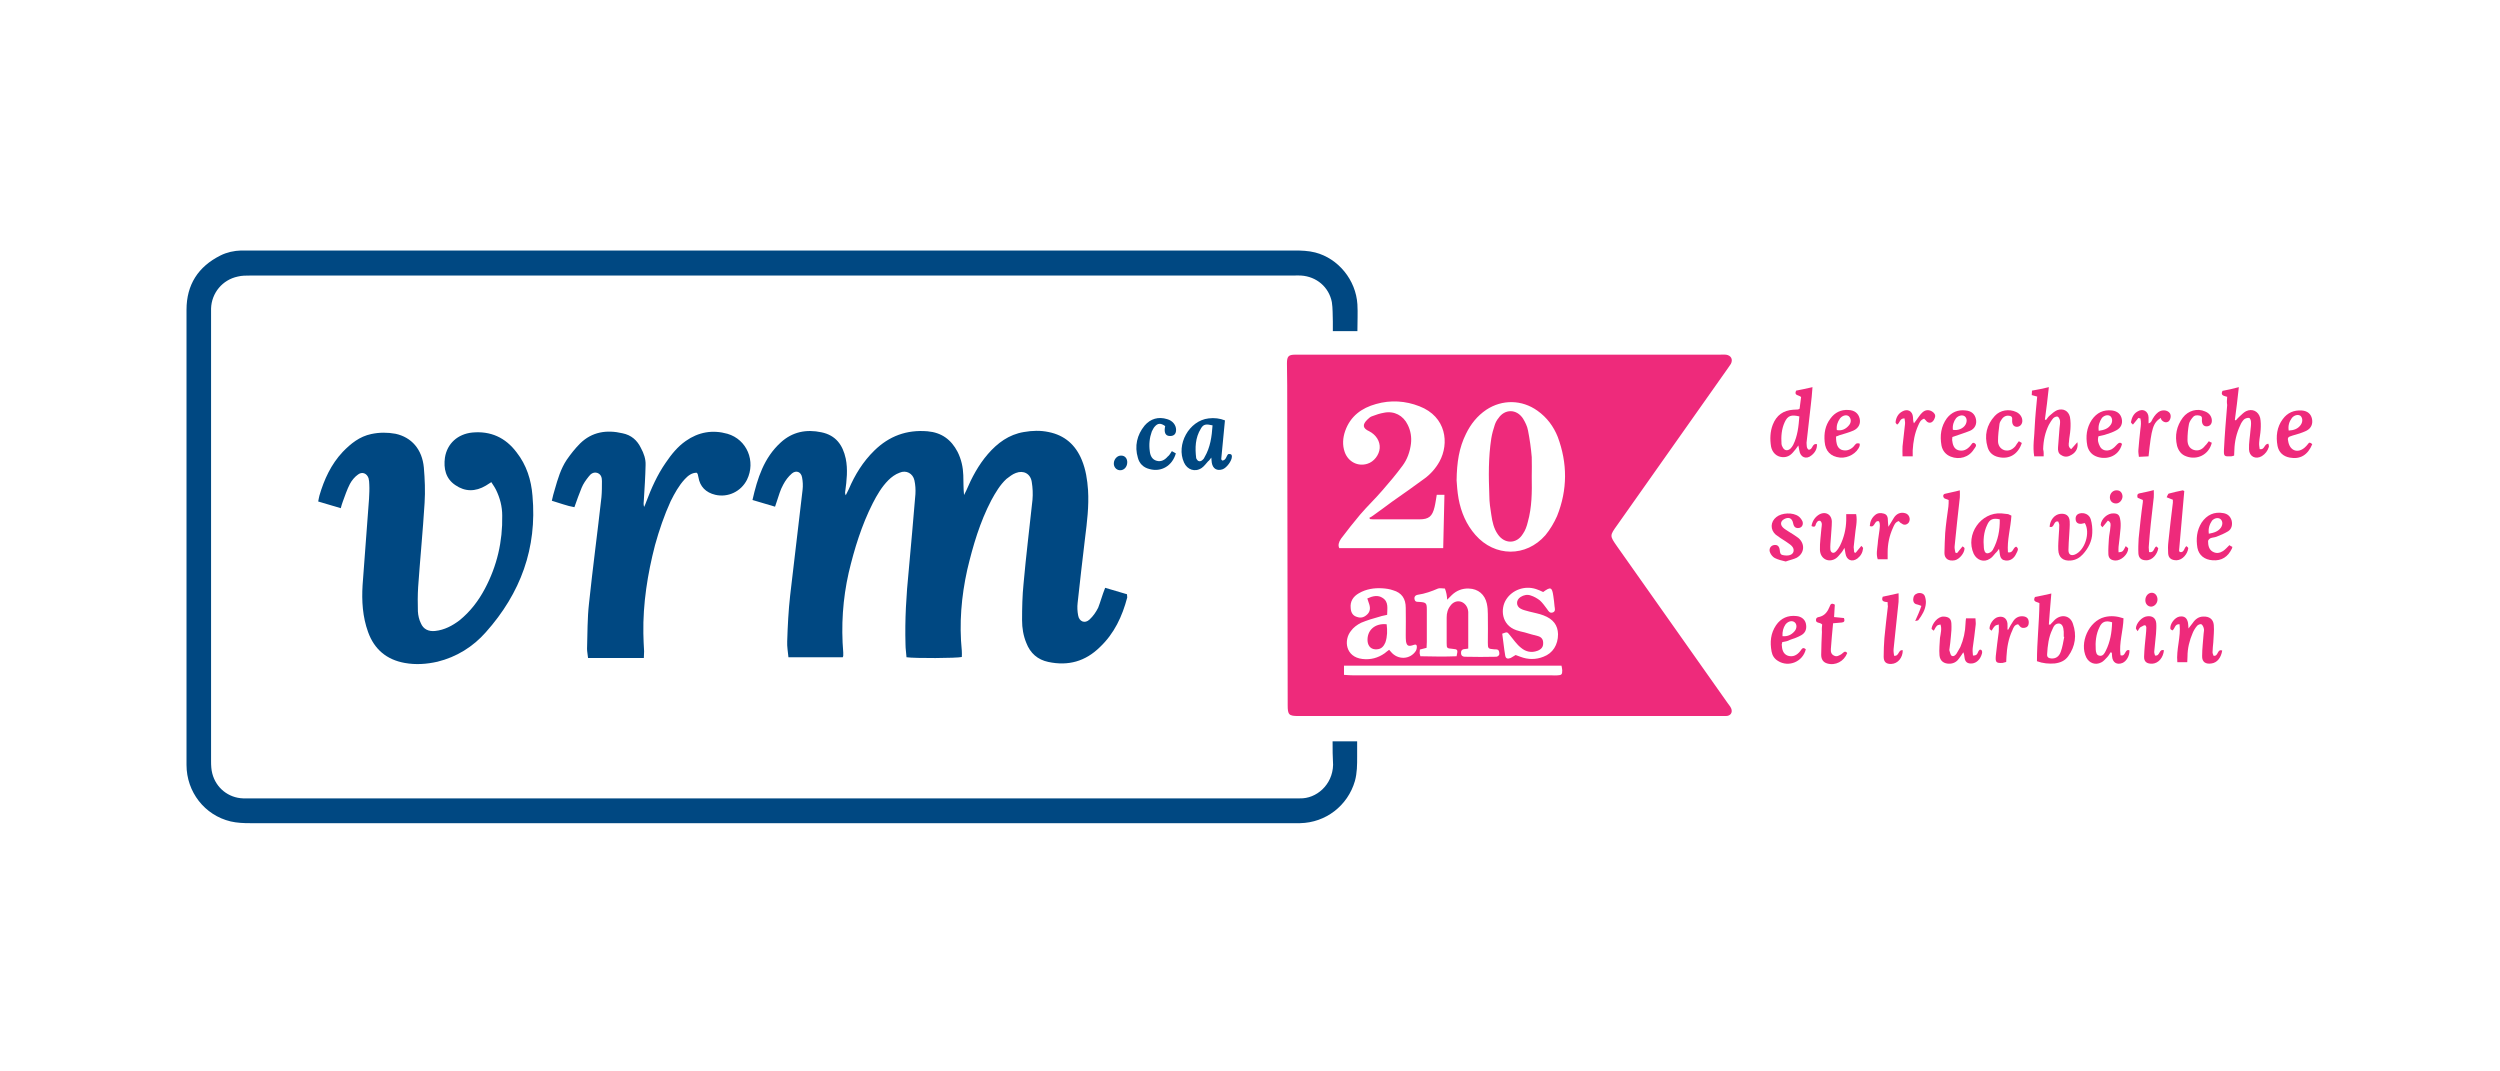 <?xml version="1.0" encoding="utf-8"?>
<!-- Generator: Adobe Illustrator 24.0.0, SVG Export Plug-In . SVG Version: 6.00 Build 0)  -->
<svg version="1.1" id="Layer_1" xmlns="http://www.w3.org/2000/svg" xmlns:xlink="http://www.w3.org/1999/xlink" x="0px" y="0px"
	 viewBox="0 0 1008 432" style="enable-background:new 0 0 1008 432;" xml:space="preserve">
<style type="text/css">
	.st0{fill:#004882;}
	.st1{fill:#EE2A7B;}
</style>
<g>
	<path class="st0" d="M445.6,237c2.9,0.8,5.9,1.8,8.8,2.6c0,0.5,0.1,0.9,0.1,1.3c-2,7.6-5.2,14.5-11,20c-5.9,5.8-12.8,7.7-20.8,6
		c-4.3-0.9-7.3-3.5-8.9-7.7c-1.2-2.9-1.7-6-1.7-9.1c0-4.9,0.1-9.9,0.6-14.8c1-11.2,2.4-22.6,3.6-33.8c0.2-2.4,0.1-4.8-0.3-7.2
		c-0.5-3.3-3.3-4.8-6.4-3.6c-1.4,0.5-2.6,1.5-3.8,2.4c-2.6,2.4-4.4,5.5-6.1,8.6c-4.6,8.8-7.4,18.3-9.7,28
		c-2.4,10.8-3.3,21.7-2.2,32.7c0.1,0.8,0,1.7,0,2.5c-1.9,0.5-19,0.6-22.3,0.1c-0.1-1.7-0.4-3.4-0.4-5.1c-0.3-10,0.3-19.9,1.3-29.9
		c0.9-10.3,1.9-20.6,2.7-30.8c0.1-1.8,0-3.7-0.4-5.5c-0.6-2.8-3.3-4.3-6-3.1c-1.7,0.6-3.3,1.8-4.5,3c-2.7,2.7-4.6,6-6.3,9.3
		c-4.5,8.9-7.4,18.3-9.7,28c-2.4,10.6-3.1,21.4-2.2,32.2c0,0.4,0,0.8,0,1.3c0,0.2-0.1,0.3-0.2,0.6c-7.1,0-14.5,0-21.9,0
		c-0.2-2.1-0.6-4.3-0.5-6.4c0.2-6.2,0.5-12.4,1.2-18.6c1.6-14.2,3.4-28.3,5-42.5c0.2-1.7,0.1-3.4-0.2-5c-0.4-2.3-2.4-3-4.1-1.6
		c-1.5,1.3-2.6,2.8-3.5,4.5c-1.2,2.1-1.8,4.5-2.6,6.8c-0.2,0.6-0.4,1.3-0.7,2.1c-3-0.9-6-1.8-9.1-2.7c2-8.8,4.6-17,11.4-23.2
		c4.7-4.3,10.3-5.4,16.4-4.1c5.8,1.2,8.6,5.1,9.8,10.6c0.9,4.4,0.4,8.8-0.2,13.2c-0.1,0.5-0.1,0.9,0.2,1.6c0.4-0.8,0.8-1.6,1.2-2.4
		c2.5-5.9,5.8-11.2,10.3-15.6c6-5.9,13.1-8.5,21.5-7.8c5.6,0.5,9.5,3.3,12.1,8.3c1.5,3,2.2,6.2,2.3,9.4c0.1,2.6,0,5.1,0.3,8
		c0.3-0.6,0.6-1.2,0.9-1.8c2.2-5.2,4.9-10.3,8.7-14.7c3.9-4.5,8.5-7.9,14.5-8.9c3.4-0.6,6.7-0.7,10,0c6.5,1.3,10.9,5.2,13.4,11.3
		c1.6,3.9,2.2,7.9,2.5,12.1c0.4,6.5-0.4,12.9-1.2,19.3c-1,8.7-2.1,17.5-3,26.2c-0.2,1.7-0.1,3.4,0.2,5c0.4,2.5,2.7,3.5,4.6,1.7
		c1.5-1.4,2.6-3,3.5-4.8C443.7,242.7,444.4,240,445.6,237z"/>
	<path class="st0" d="M198.1,194.4c-0.9,0.6-1.6,1-2.2,1.4c-4.2,2.5-8.4,2.5-12.3-0.2c-3.9-2.6-4.8-6.7-4.2-11.1
		c0.9-5.7,5.2-9.5,11-10.1c7.4-0.7,13.4,2,17.9,8c4,5.1,5.9,11.1,6.4,17.5c1.9,21.1-4.8,39.3-18.8,55c-5.2,5.9-11.8,10-19.5,11.9
		c-4.4,1-8.8,1.3-13.2,0.5c-7.3-1.3-12.3-5.5-14.8-12.5c-2.2-6.1-2.6-12.5-2.2-18.9c0.8-11.6,1.8-23.3,2.6-34.8
		c0.1-1.9,0.2-3.9,0.1-5.8c0-0.8-0.1-1.7-0.3-2.5c-0.7-2-2.6-2.7-4.2-1.5c-1.3,0.9-2.5,2.3-3.3,3.8c-1.2,2.3-2,4.8-2.9,7.2
		c-0.3,0.7-0.5,1.6-0.8,2.6c-3-0.9-6-1.8-9.1-2.7c0.2-0.9,0.3-1.7,0.5-2.4c1.9-6.5,4.7-12.6,9.4-17.6c3.3-3.4,6.8-6.2,11.5-7.2
		c3.3-0.7,6.5-0.7,9.8-0.1c6.4,1.4,10.7,6.2,11.4,13.6c0.4,4.7,0.6,9.5,0.3,14.3c-0.7,11.3-1.8,22.6-2.6,33.9
		c-0.2,3.3-0.2,6.5-0.1,9.8c0.1,1.7,0.5,3.4,1.2,4.8c1,2.4,3.1,3.4,5.8,3.1c3.7-0.4,6.9-2.1,9.8-4.3c4.3-3.5,7.6-7.8,10.2-12.7
		c4.9-9.2,7.2-19.1,7-29.5c0-3.7-0.9-7.1-2.5-10.4C199.4,196.3,198.7,195.4,198.1,194.4z"/>
	<path class="st0" d="M259.6,265.3c-7.6,0-14.9,0-22.5,0c-0.1-1.3-0.4-2.5-0.4-3.7c0.2-6.1,0.1-12.3,0.8-18.4
		c1.5-14.3,3.4-28.4,5-42.7c0.2-2.2,0.2-4.4,0.2-6.5c0-1.4-0.3-2.7-1.8-3.3c-1.5-0.5-2.7,0.3-3.5,1.4c-1.2,1.5-2.2,2.9-2.9,4.6
		c-1,2.4-1.9,5-2.9,7.8c-3-0.5-6-1.7-9.1-2.6c0.4-1.7,0.7-3.1,1.2-4.6c1.2-4.2,2.4-8.3,4.8-11.9c1.6-2.3,3.4-4.6,5.4-6.6
		c4.8-4.7,10.7-5.6,17.1-4.1c3.5,0.7,5.9,2.8,7.4,5.9c1.2,2.2,2,4.5,1.9,6.9c-0.1,4.7-0.4,9.3-0.7,14.1c-0.1,0.9-0.2,1.8,0.1,2.8
		c0.3-0.6,0.6-1.3,0.8-1.9c2.1-5.6,4.5-11,7.9-15.9c2.3-3.4,4.8-6.5,8.1-8.8c5.1-3.6,10.8-4.6,16.8-2.9c7.9,2.3,11.5,11.1,7.9,18.5
		c-2.4,4.8-7.7,7.3-12.8,6.1c-3.8-0.9-6.2-3.3-6.8-7.1c-0.1-0.4-0.2-0.8-0.3-1.3c0-0.1-0.2-0.2-0.4-0.5c-2,0-3.5,1.2-4.8,2.6
		c-2.4,2.6-4.1,5.7-5.7,8.9c-2.6,5.7-4.6,11.6-6.3,17.7c-3,11.6-4.9,23.5-4.7,35.6c0,2.4,0.2,4.8,0.3,7.2
		C259.7,263.5,259.6,264.3,259.6,265.3z"/>
	<path class="st1" d="M824,184c-1.3,0-2.4,0-3.8,0c-0.7-4,0.1-8,0.2-12c0.2-4,0.6-8,1-12.1c-0.7-0.2-1.4-0.4-2.2-0.6
		c0-0.5,0.1-1.2,0.1-1.8c2.3-0.4,4.4-0.8,6.8-1.4c-0.5,4.6-1,8.9-1.6,13.1c0.2,0,0.3,0.1,0.5,0.1c0.4-0.5,0.8-1.2,1.4-1.7
		c0.9-0.8,1.9-1.7,3-2.2c2.4-0.9,4.6,0.2,5.2,2.7c0.3,1.6,0.3,3.4,0.2,4.9c-0.1,1.8-0.5,3.5-0.6,5.2c-0.1,0.9-0.4,2,0.9,2.9
		c0.7-0.8,1.6-1.8,2.5-2.8c0.4,2.1-0.4,3.9-2.2,5c-1.4,0.9-2.8,1.2-4.3,0.2c-1.2-0.6-1.4-1.9-1.3-3.1c0.2-2.6,0.4-5.1,0.6-7.8
		c0.1-1,0.3-2,0.2-3c-0.1-0.5-0.5-1.4-0.9-1.6c-0.5-0.2-1.4,0.2-1.8,0.6c-0.7,0.8-1.3,1.8-1.8,2.7c-1.5,3-2.2,6.3-2.3,9.8
		C824.1,182.4,824,183.1,824,184z"/>
	<path class="st1" d="M898,160c-1.3-0.4-2.8-0.5-1.9-2.4c2-0.4,4.1-0.8,6.6-1.5c-0.5,4.6-1,8.9-1.6,13.2c0.1,0.1,0.2,0.1,0.4,0.2
		c0.4-0.4,0.7-0.9,1.3-1.4c0.9-0.8,1.8-1.8,2.8-2.3c2.5-1.2,5,0,5.7,2.7c0.3,1.5,0.3,3.1,0.2,4.7c-0.1,1.8-0.5,3.5-0.6,5.2
		c-0.1,0.9,0.1,1.9,0.2,2.7c2.1,0.4,1.7-2.1,3.5-2.2c0.1,0.4,0.3,0.9,0.2,1.3c-0.5,1.6-1.4,2.8-2.8,3.7c-2.5,1.5-5.1,0.2-5.2-2.7
		c-0.1-2.6,0.4-5.1,0.6-7.8c0.1-1,0.3-2.2,0.2-3.3c0-0.6-0.4-1.6-0.8-1.6c-0.6-0.1-1.5,0.2-2,0.6c-0.6,0.6-1.2,1.5-1.5,2.3
		c-1.5,3.1-2.3,6.5-2.4,10c0,0.7-0.1,1.5-0.1,2.3c-0.5,0.1-0.8,0.3-1.3,0.3c-2.7,0.1-2.9,0-2.8-2.7c0.3-6,0.8-12.1,1.3-18
		C897.8,162.3,897.9,161.2,898,160z"/>
	<path class="st1" d="M729.2,181.3c1.8,0.2,1.3-2.7,3.4-2.2c0.1,1.9-0.8,3.4-2.2,4.5c-2.1,1.8-4.5,0.8-4.9-1.9
		c-0.1-0.5-0.2-1-0.4-2.1c-0.8,1.2-1.4,1.9-2,2.6c-1.2,1.5-2.7,2.3-4.6,2.1c-2.2-0.2-3.9-1.8-4.4-4.2c-0.5-3-0.4-6.1,0.7-8.9
		c1.5-3.8,4.2-5.7,8.2-6c0.6,0,1.4-0.1,2-0.1c0.1,0,0.1-0.1,0.6-0.3c0.2-1.5,0.4-3.1,0.6-4.7c-0.8-0.9-3-0.5-2-2.6
		c2-0.4,4.1-0.8,6.6-1.4c-0.2,2.7-0.4,5.1-0.7,7.4c-0.5,5-1.2,10-1.7,15C728.5,179.6,728.3,180.6,729.2,181.3z M725.5,167.9
		c-3.3-0.8-4.7-0.3-5.9,2.3c-1.3,2.8-1.5,5.8-1.3,8.8c0,0.4,0.2,0.8,0.4,1.2c0.7,1.5,2,1.8,3.3,0.6c0.4-0.4,0.7-0.9,1-1.4
		C724.8,175.8,725.2,171.9,725.5,167.9z"/>
	<path class="st0" d="M493.9,169.5c-0.5,5.2-1,10.4-1.5,15.6c0,0.2,0.3,0.4,0.4,0.6c1.6-0.1,1.6-1.8,2.4-2.6c0.8-0.1,1.5-0.1,1.5,1
		c0,1.7-2.1,4.5-3.7,5.1c-2.3,0.8-4-0.2-4.4-2.6c-0.1-0.5-0.1-1.2-0.2-2.1c-0.6,0.7-0.8,1.2-1.3,1.5c-0.8,0.9-1.6,2-2.6,2.7
		c-2.7,1.8-5.8,0.7-7.1-2.2c-3.3-7.2,2-16.9,9.9-17.8C489.6,168.4,491.9,168.7,493.9,169.5z M488.9,171.5c-2.6-0.6-3.7-0.5-4.7,1.3
		c-2.3,3.7-2.4,7.8-1.9,11.9c0,0.1,0,0.2,0.1,0.2c0.5,1.2,1.5,1.4,2.4,0.6c0.4-0.3,0.7-0.7,0.9-1.2C488,180.4,488.6,176,488.9,171.5
		z"/>
	<path class="st1" d="M826.6,251.9c0.6-0.6,1.3-1.4,1.9-2c2.6-2.4,6.2-1.8,7.3,1.6c1.6,4.6,1,9.1-1.9,13.1c-1.3,1.8-3.1,2.6-5.4,2.9
		c-2.4,0.2-4.8,0-7.2-0.9c0-7.8,0.9-15.5,1-23.4c-0.9-0.6-2.9-0.4-1.8-2.5c2-0.4,4.1-0.8,6.6-1.4c-0.4,4.4-0.7,8.5-1,12.5
		C826.2,251.8,826.4,251.8,826.6,251.9z M832.3,256.8c-0.1,0-0.1,0-0.2-0.1c0-0.6,0-1.4,0-2c-0.1-2.1-0.7-3.1-1.8-3.3
		c-1.7-0.1-2.3,1.2-2.8,2.4c-1.5,3.1-1.9,6.5-2.1,10c-0.1,1.2,0.6,1.6,1.7,1.7c1.7,0.1,3.1-0.7,3.8-2.7
		C831.6,260.9,831.9,258.9,832.3,256.8z"/>
	<path class="st1" d="M881.9,267c-1.5,0-2.7,0-4,0c-0.5-5.2,1.5-10.2,0.9-15.3c-2-0.2-1.8,1.8-2.9,2.5c-0.2-0.2-0.7-0.4-0.8-0.6
		c-0.3-2,1.8-4.7,3.7-5c1.9-0.3,3,0.5,3.4,2.5c0.1,0.5,0.1,1.2,0.2,2.3c0.7-0.9,1.2-1.6,1.7-2.2c1-1.5,2.4-2.6,4.3-2.6
		c2.3-0.1,4,1,4.2,3.4c0.2,2.3-0.1,4.7-0.2,7c-0.1,1.4-0.3,2.6-0.3,4c0,0.5,0.3,1,0.4,1.4c2,0.4,1.4-2.9,3.5-2.1
		c-0.5,3-2.1,4.9-4.3,5.2c-2.4,0.4-3.9-0.6-3.8-3c0-3,0.4-6,0.6-9c0-0.6,0.3-1.4,0.1-2c-0.1-0.6-0.5-1.5-1-1.8
		c-0.3-0.2-1.4,0.2-1.7,0.6c-0.7,0.8-1.4,1.9-1.8,2.9c-1.3,3-2.1,6.2-2.1,9.5C882,265.4,881.9,266.1,881.9,267z"/>
	<path class="st1" d="M730.4,212.1c0.3-1.9,1.3-3.4,2.7-4.4c2.6-1.8,5.4-0.5,5.5,2.6c0,2.2-0.3,4.5-0.4,6.7c-0.1,1.5-0.3,3-0.2,4.5
		c0.1,1.4,1.3,1.9,2.3,0.8c0.6-0.6,1.2-1.5,1.6-2.3c1.6-3.3,2.4-6.6,2.5-10.2c0-0.7,0-1.5,0-2.5c1.4,0,2.6,0,4,0
		c0.6,3-0.3,5.9-0.5,8.8c-0.1,1.5-0.4,2.9-0.5,4.5c0,0.6,0.2,1.4,0.2,2.1c0.2,0.1,0.4,0.1,0.6,0.2c0.6-0.8,1.4-1.7,2.3-2.8
		c0.2,0.3,0.8,0.7,0.7,1c-0.2,1.7-0.9,3-2.3,4.1c-2.2,1.6-4.4,0.6-4.8-2c-0.1-0.6-0.2-1.3-0.4-2.3c-0.6,1-1,1.7-1.5,2.2
		c-0.6,0.7-1.2,1.5-1.9,2c-2.9,2-6.4,0.3-6.5-3.4c-0.1-2.9,0.4-5.9,0.6-8.7c0.1-1,0.5-2.2-0.5-3c-1-0.2-1.3,0.5-1.7,1.2
		C732,212,731.8,212.8,730.4,212.1z"/>
	<path class="st1" d="M782.4,251.8c-1.5,0.3-1.5,0.3-2.7,2.5c-0.3-0.3-0.9-0.6-0.9-0.8c0.2-1.9,2.4-5,4.9-4.9c2,0.1,3,0.8,3.1,2.8
		c0.1,1.8,0,3.6-0.2,5.2c-0.1,1.8-0.4,3.5-0.6,5.2c0,0.2-0.1,0.3,0,0.5c0.3,0.7,0.4,1.8,0.9,2.1c0.8,0.5,1.6-0.3,2-0.9
		c0.5-0.8,1-1.7,1.5-2.6c1.3-3,2-6.2,2.1-9.5c0-0.6,0.1-1.3,0.2-2.1c1.3,0,2.4,0,3.8,0c0,0.8,0.2,1.8,0.1,2.6
		c-0.3,3.1-0.8,6.3-1.2,9.4c-0.1,1,0,2.1,0.1,3c1.5,0.1,1.8-0.7,2.1-1.5c0.3-0.5,0.6-1.2,1.3-0.7c0.3,0.2,0.4,1,0.2,1.5
		c-0.6,2.2-2.1,3.7-3.9,3.9c-1.9,0.2-2.9-0.6-3.1-2.4c-0.1-0.6-0.1-1.3-0.5-2.1c-0.5,0.7-0.9,1.5-1.5,2.2c-0.9,1.4-2.1,2.3-3.9,2.4
		c-2.3,0.1-4-1-4.2-3.4c-0.2-2.3,0.1-4.7,0.2-7C782.5,255.3,783,253.5,782.4,251.8z"/>
	<path class="st1" d="M811,207.9c-0.3,5-1.8,9.9-1.4,14.8c2.2,0.4,1.9-1.8,3.3-2.3c1.3,0.8,0.5,1.9,0.1,2.7
		c-0.9,2.1-2.5,3.1-4.3,2.9c-2.7-0.3-2.2-2.6-2.7-4.7c-0.5,0.7-0.9,1.3-1.4,1.7c-0.7,0.8-1.4,1.8-2.3,2.3c-2.4,1.6-5.2,0.6-6.5-2
		c-3.5-7.8,2.9-16.9,11.2-16.3c0.9,0.1,1.8,0.2,2.7,0.3C810.2,207.5,810.5,207.7,811,207.9z M806.3,209.4c-2.6-0.6-4.1-0.1-5.1,2.3
		c-1.4,2.9-1.6,6.1-1.3,9.3c0.1,0.9,0.4,2.1,1.4,2.1c0.7,0,1.8-0.6,2.2-1.4C805.6,217.9,806.4,213.7,806.3,209.4z"/>
	<path class="st1" d="M851,263c-0.4,0.6-0.8,1.4-1.4,2c-0.7,0.7-1.5,1.7-2.4,2.1c-2.3,1.2-4.8,0.3-6-2c-2.9-5.9,1-14.7,7.4-16.3
		c2.5-0.6,4.9-0.4,7.6,0.5c-0.1,5-1.9,10-1.2,14.9c2.2,0.7,1.6-2.7,3.6-2c0.1,2.2-1.2,4.4-2.8,5.1c-2.2,0.9-4-0.1-4.2-2.6
		c0-0.5-0.1-0.9-0.1-1.5C851.3,263.1,851.1,263,851,263z M851.6,250.9c-2.5-0.8-4.1-0.3-5.1,2c-1.4,2.8-1.7,6-1.5,9
		c0.1,1,0.2,2.3,1.6,2.5c1.3,0.2,1.9-0.9,2.4-1.9c0-0.1,0.1-0.1,0.1-0.2C850.8,258.9,851.5,255,851.6,250.9z"/>
	<path class="st0" d="M472.5,181.9c0.6,0.3,1,0.6,1.6,0.9c-1.4,5-5.9,7.7-10.7,6.3c-2.4-0.6-4-2.2-4.6-4.5c-1.4-4.7-0.4-9.2,2.7-13
		c2.4-2.8,5.6-3.7,9.1-2.6c2.2,0.6,3.6,2.4,3.6,4.3c0,1.7-0.9,2.5-2.4,2.5c-1.5,0-2.2-0.8-2.2-2.5c0-0.5,0.1-0.9,0.2-1.5
		c-1.8-1.3-3-1.2-4.2,0.2c-0.5,0.5-0.8,1.3-1.2,2c-0.9,2.5-1.2,5.2-0.8,8c0.2,1.7,0.9,3.3,2.8,3.8c1.8,0.5,3.3-0.4,4.4-1.7
		C471.5,183.6,471.9,182.8,472.5,181.9z"/>
	<path class="st1" d="M840.6,210.9c-0.4,0.1-0.9,0.2-1.4,0.3c-1.4,0.1-2.2-0.5-2.3-1.8c-0.1-1.3,0.5-2.1,1.7-2.4
		c1.8-0.4,3.8,0.4,4.4,2.4c0.5,1.7,0.7,3.6,0.6,5.5c-0.1,3.3-1.6,6.2-3.8,8.6c-1.3,1.4-2.8,2.3-4.8,2.5c-3.1,0.3-5-1.2-5.1-4.3
		c-0.1-2,0.1-4,0.2-6c0.1-1.4,0.2-2.6,0.2-4c0-0.5-0.3-1-0.4-1.4c-2.1-0.5-1.4,2.8-3.5,2.1c0.2-2.8,2-4.9,4.2-5.2
		c2.3-0.3,3.8,0.7,3.9,3c0.1,1.8-0.1,3.7-0.2,5.6c-0.1,2-0.3,4-0.3,6c0,1.8,1,2.4,2.6,1.8C840.7,221.9,842.9,214.7,840.6,210.9z"/>
	<path class="st1" d="M740.3,176c0,0.8,0,1.4,0.1,2c0.2,1.5,0.7,2.8,2.2,3.4c1.7,0.5,3.1,0.1,4.4-1c0.5-0.4,0.8-1,1.4-1.5
		c0.3-0.2,0.9-0.2,1.3-0.1c0.2,0.1,0.2,0.7,0.1,1c-1,2.9-4.6,5-7.9,4.7c-3.8-0.4-5.9-2.6-6.2-6.4c-0.3-3.4,0.2-6.5,2.3-9.3
		c1.8-2.5,4.3-3.7,7.3-3.5c2.5,0.1,4,1.4,4.5,3.4c0.5,2-0.3,3.9-2.5,4.9c-1.8,0.8-3.8,1.3-5.7,1.9
		C741.2,175.7,740.9,175.8,740.3,176z M740.6,173.4c2,0.4,3.6-0.4,4.8-1.8c1.2-1.3,1-2.9,0-3.8c-1-0.7-2.5-0.3-3.5,0.9
		C740.9,170.1,740.4,171.6,740.6,173.4z"/>
	<path class="st1" d="M787.2,176.2c0,0.3-0.1,0.7-0.1,1.2c0.2,1.7,0.6,3.5,2.4,4.1c2,0.6,3.6-0.2,4.9-1.7c0.5-0.5,0.9-1.8,1.9-1
		c1,0.8,0,1.7-0.4,2.3c-2,3.3-5.9,4.4-9.4,3c-2-0.8-3.3-2.4-3.7-4.5c-0.7-4-0.2-7.7,2.2-11c1.9-2.4,4.4-3.5,7.6-3.1
		c2.3,0.2,3.7,1.5,4.1,3.5c0.4,1.9-0.3,3.8-2.4,4.7C792.1,174.6,789.7,175.3,787.2,176.2z M787.4,173.3c2,0.4,4.2-0.5,5.1-2.1
		c0.7-1.3,0.6-2.7-0.4-3.4c-0.9-0.6-2.4-0.3-3.4,0.8C787.7,169.9,787.2,171.5,787.4,173.3z"/>
	<path class="st1" d="M932.3,179.1c-1.8,4.4-4.9,6.2-9.1,5.4c-2.7-0.5-4.4-2.2-4.9-4.7c-0.7-3.8-0.3-7.6,2.1-10.8
		c1.9-2.6,4.5-3.7,7.7-3.5c2.3,0.2,3.7,1.4,4.1,3.4s-0.3,3.8-2.3,4.8c-1.7,0.8-3.6,1.4-5.5,1.9c-2,0.6-2.2,0.8-1.7,2.8
		c0.8,3.4,3.8,4.4,6.5,2.1c0.5-0.4,0.9-0.9,1.4-1.5C931,178.3,931.5,178.3,932.3,179.1z M922.8,173.6c2.1-0.1,3.7-0.7,4.8-2.2
		c0.9-1.2,0.9-2.8,0-3.7c-0.9-0.7-2.5-0.4-3.5,0.8C923,170,922.5,171.6,922.8,173.6z"/>
	<path class="st1" d="M898.9,219.8c0.4,0.3,0.7,0.5,1.2,0.7c-0.1,0.3-0.1,0.5-0.2,0.7c-1.6,3.3-4.1,5-7.8,4.7
		c-3.1-0.2-5.5-1.9-6.1-5c-0.6-3.6-0.3-7,1.7-10.2c2.1-3.1,5.1-4.5,8.8-3.8c1.7,0.3,2.8,1.3,3.3,3c0.4,1.7,0,3.4-1.4,4.3
		c-1.5,0.9-3.1,1.6-4.7,2.2c-0.7,0.3-1.7,0.3-2.4,0.6c-0.4,0.2-1,0.7-1,1.2c0,1.6,0.3,3.3,1.8,4.2c1.5,0.9,2.9,0.6,4.2-0.2
		C897.2,221.6,898,220.7,898.9,219.8z M890.6,215.2c2.1-0.4,3.8-0.9,4.9-2.5c0.8-1.3,0.7-2.6-0.2-3.4c-0.9-0.7-2.3-0.5-3.4,0.6
		C890.9,211.4,890.3,213,890.6,215.2z"/>
	<path class="st1" d="M718.6,258.9c-0.1,0.5-0.2,0.8-0.2,1c0.1,1.9,0.5,3.8,2.5,4.5c2,0.6,3.6-0.2,4.9-1.8c0.6-0.7,1-2,2.3-0.8
		c-1.2,5-6.9,7.4-11.2,4.7c-1.5-0.9-2.3-2.2-2.6-3.8c-0.7-3.8-0.4-7.3,1.8-10.6c2-2.9,4.8-4.1,8.3-3.7c2,0.2,3.3,1.4,3.7,2.9
		c0.5,2,0,3.8-1.8,4.8c-1.4,0.8-3,1.4-4.6,1.9C720.7,258.6,719.6,258.7,718.6,258.9z M718.7,256.5c2,0.2,3.5-0.5,4.7-1.8
		c1.2-1.2,1.2-3,0.2-3.8c-1-0.8-2.6-0.5-3.7,0.9C719,253.1,718.6,254.7,718.7,256.5z"/>
	<path class="st1" d="M846.1,175.9c-0.5,1.7,0,2.9,0.6,4.1c0.8,1.6,2.7,2.1,4.6,1.2c0.9-0.5,1.7-1.3,2.4-2.1
		c0.6-0.6,1.2-0.9,1.9-0.1c-1.4,5.5-7,6.6-10.7,4.9c-1.8-0.8-2.9-2.4-3.3-4.2c-0.7-3.7-0.3-7.2,1.8-10.4c2-2.9,4.7-4.2,8.2-3.8
		c2.2,0.3,3.5,1.5,3.9,3.4s-0.3,3.6-2.2,4.6c-1.3,0.7-2.6,1.2-4,1.6C848.3,175.5,847.3,175.6,846.1,175.9z M846.2,173.7
		c2.1-0.3,3.8-0.8,4.9-2.5c0.8-1.2,0.6-2.7-0.2-3.4c-0.9-0.7-2.4-0.4-3.4,0.7C846.6,169.9,845.9,171.5,846.2,173.7z"/>
	<path class="st1" d="M720,226.4c-1.6-0.4-3-0.7-4.4-1.4c-0.8-0.4-1.6-1.4-1.9-2.2c-0.6-1.3,0.1-2.7,1.4-3c1.4-0.3,2.3,0.3,2.5,2
		c0.1,0.8,0.1,1.8,1.2,2c0.9,0.2,2,0.3,2.9,0c1.7-0.5,2-2.4,0.7-3.7c-0.7-0.7-1.6-1.2-2.4-1.8c-1.4-0.9-2.7-1.7-4-2.7
		c-2.3-2-2.2-5.2,0.2-7.1c2.2-1.8,6.7-2,9-0.3c0.7,0.5,1.3,1.4,1.6,2.1c0.4,1.4-0.4,2.5-1.6,2.6c-1.2,0.1-1.9-0.4-2.2-1.9
		c-0.4-2.1-1.8-2.7-3.6-1.7c-1.5,0.8-1.7,2.2-0.5,3.4c0.7,0.7,1.7,1.2,2.4,1.7c1.3,0.8,2.6,1.6,3.8,2.5c2.8,2.4,2.5,6.2-0.7,8
		C723.2,225.5,721.6,225.8,720,226.4z"/>
	<path class="st1" d="M880.7,198c-0.7,8.1-1.4,16.1-2.1,24c0,0.2,0.2,0.4,0.3,0.6c1.9,0.3,1.6-1.7,2.7-2.4c0.2,0.3,0.8,0.6,0.7,0.9
		c-0.3,2.2-2.2,4.7-4.7,4.8c-2,0-3.3-0.8-3.4-2.8c-0.1-1.6-0.1-3.1,0.1-4.7c0.5-5.2,1.2-10.5,1.8-15.7c0-0.3,0-0.6,0-1.2
		c-0.7-0.3-1.5-0.6-2.5-1c0.3-0.5,0.5-1.4,0.9-1.5c1.8-0.5,3.7-0.9,5.6-1.3C880.2,197.7,880.5,197.9,880.7,198z"/>
	<path class="st1" d="M869.4,220.3c0.3,0.3,0.8,0.6,0.8,0.8c-0.3,2.1-2.2,4.9-4.9,4.8c-1.9,0-3-0.9-3.1-2.8c-0.1-2,0-4,0.1-6
		c0.5-4.9,1-9.8,1.7-14.7c0-0.2,0-0.5,0-0.8c-0.7-0.3-1.5-0.6-2.1-0.9c-0.3-0.9-0.2-1.6,0.8-1.8c1.8-0.4,3.6-0.7,5.7-1.3
		c0,1,0.1,2,0,2.9c-0.4,3.6-0.8,7.1-1.2,10.7c-0.3,3-0.6,6-0.8,9c-0.1,0.7,0.1,1.6,0.1,2.4C868.6,223,868.3,221,869.4,220.3z"/>
	<path class="st1" d="M761.1,242.8c-1.4-0.2-2.7-0.2-2-2.2c2-0.4,4.1-0.9,6.4-1.4c0,1.4,0.1,2.4,0,3.5c-0.6,6.3-1.4,12.6-2,19
		c-0.1,0.9,0.1,1.9,0.2,2.7c2.1,0.3,1.6-2.6,3.5-2.2c0,3-2,5.4-4.6,5.5c-2.1,0.1-3.1-0.8-3.1-2.9c0-2.5,0.1-5,0.3-7.6
		c0.4-4.2,0.9-8.5,1.4-12.7C761.1,243.9,761.1,243.5,761.1,242.8z"/>
	<path class="st1" d="M789.1,223c0.6-0.8,1.4-1.7,2.2-2.7c0.3,0.2,0.8,0.5,0.8,0.8c0,1.9-2.1,4.4-3.9,4.8c-2.6,0.5-4.2-0.7-4.2-2.9
		c0.1-2.7,0.1-5.4,0.3-8.1c0.3-3.6,0.8-7.1,1.3-10.7c0.1-0.8,0.1-1.7,0.1-2.6c-0.5-0.2-1-0.4-1.6-0.6c-0.8-0.5-0.8-1.7,0.1-1.9
		c1.9-0.5,3.9-0.8,6-1.4c0,1.2,0.1,2,0,2.9c-0.7,6.6-1.5,13.1-2.1,19.7c-0.1,0.8,0.2,1.7,0.3,2.5C788.7,222.9,788.9,223,789.1,223z"
		/>
	<path class="st1" d="M814,177.9c0.5,0.3,0.8,0.5,1.2,0.7c-1.5,4.6-5.1,6.7-9.4,5.7c-2.3-0.5-3.8-1.9-4.4-4c-1.4-4.7-0.4-9,2.9-12.6
		c2.2-2.4,5.8-2.9,8.6-1.6c1.6,0.7,2.6,2.2,2.5,3.8c-0.1,1.2-0.9,2.1-2.1,2.2c-1.2,0-1.9-0.7-2-2.1c-0.1-0.8,0.4-1.9-0.8-2.3
		c-1.2-0.3-2.4,0-3.3,1.2c-0.4,0.6-0.9,1.3-1,2c-0.3,2.3-0.6,4.6-0.6,6.9c0,1.6,0.8,3.1,2.5,3.7c1.8,0.5,3.3-0.2,4.5-1.6
		C813,179.3,813.4,178.6,814,177.9z"/>
	<path class="st1" d="M890.6,177.9c0.5,0.3,0.8,0.5,1.2,0.6c-1.2,5-6.1,7.1-10.3,5.5c-2-0.7-3.1-2.2-3.7-4.2c-1-4.2-0.2-8,2.3-11.4
		c2.2-2.9,5.9-3.9,9-2.5c1.5,0.6,2.5,1.7,2.7,3.3c0.2,1.5-0.6,2.6-1.9,2.7c-1.3,0.1-2-0.7-2.1-2.2c0-0.8,0.3-1.8-0.8-2.1
		c-1.2-0.3-2.2-0.2-2.9,0.7c-0.6,0.7-1.3,1.7-1.5,2.6c-0.4,2.1-0.6,4.3-0.6,6.5c0,1.8,0.7,3.4,2.5,4c1.9,0.6,3.5-0.2,4.6-1.7
		C889.7,179.2,890,178.6,890.6,177.9z"/>
	<path class="st1" d="M734.7,251.8c-0.9-1-2.6-0.4-2.5-1.9c0.1-1.3,1.4-1,2.1-1.4c1.8-0.7,2.7-2.2,3.4-3.9c0.4-1.2,0.9-1.5,2.1-0.8
		c-0.1,1.6-0.2,3.1-0.3,5c1.5,0.1,2.7,0.3,4,0.4c0.4,1.2,0.1,1.7-0.9,1.8c-1,0.1-2.1,0.2-3.5,0.3c-0.3,3.6-0.7,6.9-0.9,10.4
		c-0.1,1.2,0.2,2.2,1.4,2.7c1,0.5,1.9-0.1,2.8-0.6c0.7-0.4,1.4-1.8,2.4-0.5c-1.3,3.4-4.8,5.2-8.1,4.2c-1.7-0.5-2.4-1.8-2.4-3.5
		c0-3,0.2-6.2,0.3-9.2C734.5,253.5,734.6,252.6,734.7,251.8z"/>
	<path class="st1" d="M862.2,168.5c-0.7,0.8-1.4,1.7-2.2,2.7c-0.3-0.3-0.8-0.7-0.8-1c0.3-1.7,1-3.3,2.5-4.2c2.2-1.5,4.5-0.3,4.6,2.3
		c0,0.7,0,1.5,0,2.4c1.2-0.3,1.3-1.3,1.7-1.9c0.8-1.3,1.7-2.5,3.1-3.1c1.4-0.5,2.9-0.2,3.7,0.8c0.7,0.9,0.5,2.4-0.3,3.3
		c-0.8,0.7-1.9,0.6-2.8-0.3c-0.3-0.3-0.4-0.7-0.5-1c-3.1,2.1-3.7,4-4.9,15.5c-1.2,0.1-2.3,0.1-3.9,0.2c-0.1-1-0.3-2-0.2-2.8
		c0.2-2.7,0.5-5.5,0.8-8.3c0.2-1.5,0.4-2.9,0-4.4C862.7,168.7,862.5,168.6,862.2,168.5z"/>
	<path class="st1" d="M771.2,184c-1.6,0-2.7,0-4.1,0c0-1.5-0.1-2.7,0-4c0.3-3,0.7-6,1-9c0.1-0.7-0.1-1.6-0.2-2.3
		c-2-0.1-1.8,1.9-3,2.5c-0.2-0.3-0.7-0.7-0.6-1c0.2-1.8,1-3.4,2.7-4.3c2.1-1.2,4.1-0.2,4.3,2.2c0.1,0.8,0,1.7,0.4,2.6
		c0.3-0.4,0.6-0.8,0.9-1.2c0.8-1,1.5-2.3,2.4-3.1c1.2-1.2,2.7-1.3,4-0.5c0.8,0.5,1.5,1.3,1.2,2.3c-0.2,0.7-0.6,1.6-1.3,2
		c-0.8,0.5-1.8,0.2-2.4-0.7c-0.2-0.2-0.4-0.4-0.7-0.7c-1.5,0.5-1.9,1.7-2.4,2.8c-1.4,3.1-2,6.5-2.2,10
		C771.2,182.2,771.2,182.9,771.2,184z"/>
	<path class="st1" d="M809.7,253.9c0.6-1.2,1.3-2.3,2-3.4c0.9-1.4,2.3-2.2,4.1-2c1.5,0.2,2.2,1,2.2,2.5c0,0.9-0.3,1.7-1.2,2
		c-0.8,0.3-1.7,0.3-2.3-0.4c-0.3-0.3-0.5-0.6-0.8-0.9c-1.5,0.2-1.9,1.4-2.3,2.4c-1.6,3.4-2.2,7-2.4,10.7c0,0.6-0.1,1.4-0.1,2.1
		c-0.5,0.1-0.9,0.3-1.5,0.4c-2.5,0.1-2.9-0.2-2.7-2.8c0.3-3.3,0.8-6.5,1.2-9.8c0.1-0.9,0-1.9,0-2.9c-1.6,0.4-1.6,0.4-2.9,2.5
		c-0.3-0.3-0.7-0.5-0.8-0.7c-0.2-1.8,1.6-4.4,3.4-4.8c2-0.5,3.5,0.4,3.8,2.5c0.1,0.8,0,1.8,0,2.6
		C809.5,253.8,809.6,253.8,809.7,253.9z"/>
	<path class="st1" d="M765.6,210.1c-1.5,0.4-1.9,1.7-2.4,2.8c-1.4,3.1-2.1,6.4-2.1,9.8c0,0.9,0,1.8,0,2.8c-1.5,0-2.6,0-4,0
		c-0.7-2.1-0.2-4.1,0-6.2c0.1-1.8,0.5-3.7,0.7-5.5c0.1-1.2,0.4-2.4-0.2-3.6c-2-0.6-1.5,2.8-3.7,1.9c0.1-1.8,0.8-3.3,2.1-4.4
		c1-0.9,2.3-1,3.6-0.6c1.4,0.4,1.6,1.6,1.6,2.8c0,0.6,0.1,1.3,0.2,2.5c0.9-1.5,1.6-2.5,2.2-3.6c1-1.6,2.6-2.4,4.5-1.9
		c1.7,0.4,2.4,2.4,1.5,3.8c-0.7,0.9-1.9,1.2-2.8,0.4C766.3,210.9,765.9,210.5,765.6,210.1z"/>
	<path class="st1" d="M861.9,254.5c-0.4-0.6-0.7-0.9-0.7-1.2c0.1-2,2.4-4.6,4.5-4.8c2.1-0.3,3.5,0.7,3.7,2.8c0.1,1.4,0,2.8-0.1,4.3
		c-0.2,2.3-0.5,4.6-0.7,7c-0.1,0.6,0.2,1.2,0.3,1.7c2.1,0.4,1.5-2.8,3.6-2.1c-0.3,3-2.2,5.2-4.6,5.4c-2.2,0.1-3.5-0.7-3.4-2.9
		c0.1-2.9,0.4-5.9,0.7-8.7c0.1-1,0.2-2,0.2-3c0-0.3-0.3-0.9-0.5-0.9c-0.4,0-0.9,0.2-1.3,0.5C862.8,252.8,862.5,253.5,861.9,254.5z"
		/>
	<path class="st1" d="M849.9,209.9c-0.6,0.8-1.4,1.7-2.2,2.7c-0.3-0.4-0.7-0.7-0.7-1c0.2-2.4,2.8-4.7,5.1-4.6c1.6,0,2.4,0.5,2.7,2.1
		c0.3,1.3,0.3,2.6,0.2,4c-0.2,2.5-0.5,4.9-0.8,7.4c-0.1,0.7,0,1.5,0,2.2c1.7-0.2,1.7-0.2,2.9-2.5c0.4,0.4,1,0.7,1,1
		c-0.1,2.4-2.9,4.9-5.2,4.8c-1.7-0.1-2.7-0.8-2.8-2.5c-0.1-2.1,0.1-4.2,0.2-6.2c0.1-1.6,0.5-3.1,0.6-4.7
		C851,211.7,851.3,210.6,849.9,209.9z"/>
	<path class="st1" d="M774.7,244.3c-0.8-0.3-1-0.4-1.4-0.5c-1.3-0.2-1.9-0.8-1.9-2.2c0.1-1.3,0.6-2,1.8-2.4c1.2-0.3,2.5,0.1,2.9,1.2
		c0.3,0.8,0.5,2,0.4,2.9c-0.2,2.6-1.5,4.7-3,6.7c-0.1,0.2-0.5,0.2-1.3,0.4C773.2,248.2,774,246.4,774.7,244.3z"/>
	<path class="st0" d="M454.5,186.6c-0.1,1.8-1.4,3.1-3,3c-1.5-0.1-2.5-1.4-2.4-2.9c0.1-1.7,1.5-3.1,3-3
		C453.6,183.7,454.6,184.9,454.5,186.6z"/>
	<path class="st1" d="M853.2,203c-1.5,0-2.5-1-2.5-2.5c0-1.6,1.3-2.9,2.8-2.8c1.4,0,2.2,1,2.3,2.4C855.8,201.6,854.6,203,853.2,203z
		"/>
	<path class="st1" d="M865,242c0-1.7,1.2-3,2.6-3c1.4,0,2.3,1.3,2.3,2.7c0,1.6-1.2,2.8-2.5,2.9C866,244.6,865,243.5,865,242z"/>
	<path class="st1" d="M617.6,192.2c0.1,6.1,0.1,12.3-1.6,18.3c-0.4,1.7-1,3.4-2,4.8c-2.5,4.1-7.4,4.1-10.1,0.1
		c-1.6-2.3-2.2-5-2.6-7.8c-0.4-2.5-0.8-5.1-0.8-7.8c-0.3-7.7-0.4-15.4,0.8-23.1c0.3-1.8,0.8-3.6,1.4-5.4c0.3-0.9,0.8-1.9,1.4-2.6
		c2.6-3.9,7.4-3.9,10,0.1c0.9,1.5,1.7,3.1,2,4.8c0.7,3.6,1.2,7.1,1.5,10.7C617.7,187,617.6,189.6,617.6,192.2z"/>
	<g>
		<path class="st1" d="M698,285.6c-0.3-0.7-0.9-1.4-1.4-2.1c-14.9-21.1-29.7-42.1-44.6-63.2c-3-4.3-3-4.3,0-8.5
			c14.9-21.1,29.7-42.1,44.6-63.2c0.4-0.6,0.9-1.3,1.3-1.9c0.9-1.8,0.1-3.4-2-3.7c-0.8-0.1-1.7,0-2.5,0c-28.3,0-56.5,0-84.9,0
			c-26.9,0-53.7,0-80.6,0c-1.9,0-3.7,0-5.6,0c-2.7,0-3.4,0.6-3.4,3.5c0,2.9,0.1,5.9,0.1,8.8c0,20.8,0.1,41.4,0.1,62.2
			c0,22.3,0.1,44.7,0.1,66.9c0,3.8,0.5,4.3,4.3,4.3c56.8,0,113.6,0,170.4,0c0.6,0,1.4,0,2,0C697.8,288.7,698.7,287.2,698,285.6z
			 M583.5,241.8c0.7-0.7,1.4-1.4,1.9-1.9c1.9-1.8,4.2-2.7,6.8-2.6c3.8,0.1,6.5,2.4,7.3,6.1c0.3,1.4,0.4,2.8,0.4,4.2
			c0.1,3.9,0,7.8,0,11.5c0,2.4,0.1,2.5,2.5,2.7c0.6,0,1.4,0,1.7,0.3c0.4,0.4,0.5,1.3,0.4,1.8c-0.1,0.4-0.7,0.9-1.2,0.9
			c-4.2,0.1-8.4,0.1-12.6,0c-0.8,0-1.5-0.3-1.6-1.3c-0.1-0.9,0.2-1.7,1.4-1.8c0.4,0,0.8-0.1,1.5-0.2c0-5,0-9.9,0-14.8
			c0-0.5-0.2-1.2-0.4-1.7c-1.3-2.9-4.7-3.5-6.7-0.9c-1.2,1.5-1.6,3.1-1.6,4.9c0,3.5,0,6.9,0,10.3c0,2.1,0.1,2.1,2.3,2.3
			c2.2,0.2,2.3,0.3,1.7,3c-4.8,0.2-9.8,0.1-14.6,0c-0.1-0.6-0.3-0.9-0.3-1.3c0-0.4,0.1-0.8,0.1-1.4c0.8-0.2,1.7-0.4,2.7-0.7
			c0-0.8,0.1-1.7,0.1-2.4c0-4.4,0-8.7,0-13.1c0-2.5-0.3-2.8-2.8-3c-0.8-0.1-1.8,0.2-2.1-0.9c-0.3-1,0.1-1.8,1.3-2
			c2.8-0.4,5.6-1.4,8.1-2.5c0.7-0.3,1.8,0,2.8,0C583.2,238.9,583.4,240.1,583.5,241.8z M557.5,241.1c-1.9-1.3-4-0.8-6.2,0.2
			c0.3,0.9,0.6,1.7,0.8,2.4c0.5,1.6,0.3,3-0.9,4.1c-1.3,1.2-2.6,1.5-4.2,0.9c-1.6-0.5-2.3-1.8-2.4-3.5c-0.3-2.7,1-4.7,3.3-6
			c2.9-1.7,6.2-2.2,9.4-2c1.5,0.1,3,0.3,4.4,0.8c3.5,1,5.1,3.4,5.1,7.1c0.1,3.6,0,7.2,0,10.8c0,0.9,0,1.9,0.1,2.7
			c0.3,1.7,0.9,2.1,2.6,1.6c0.6-0.2,1.5-0.6,1.7,0.1c0.2,0.6,0,1.5-0.3,2.1c-2.3,3.6-7.3,3.8-10.1,0.4c-0.2-0.2-0.4-0.5-0.7-0.8
			c-0.6,0.5-1.3,0.9-1.8,1.4c-2.7,1.9-5.7,2.7-9,2.3c-6.8-0.8-7.6-7.6-4.6-11.3c1-1.4,2.5-2.5,4.1-3.3c2.4-1,5-1.8,7.6-2.5
			c0.8-0.3,1.8-0.4,2.9-0.7C559.3,245.4,560,242.7,557.5,241.1z M540.7,217.2c2.5-3.3,5-6.5,7.7-9.7c2.9-3.4,6.1-6.4,9-9.8
			c2.7-3.1,5.5-6.4,8-9.8c2-2.6,3.1-5.8,3.5-9c0.3-2.6-0.1-5.2-1.3-7.6c-1.8-3.8-5.5-5.7-9.5-4.9c-1.7,0.3-3.3,0.8-4.8,1.4
			c-0.7,0.2-1.3,0.7-1.9,1.3c-2.2,2.1-2,3.6,0.7,4.8c2.7,1.4,4.4,4,4.2,6.8c-0.2,2.7-2.3,5.5-5,6.3c-3.8,1.2-7.7-0.8-9.1-4.7
			c-1-2.8-0.8-5.8,0.2-8.6c2.1-5.9,6.6-9.2,12.4-10.8c5.9-1.7,11.9-1.3,17.5,0.9c10.9,4.2,12.1,15,8.1,22.3
			c-1.5,2.7-3.6,5.1-6.1,6.9c-4.2,3.1-8.6,6.2-12.9,9.2c-2.6,1.9-5.1,3.8-7.8,5.7c-0.4,0.3-0.9,0.6-1.5,0.9c0.1,0.2,0.2,0.3,0.3,0.5
			c0.4,0,0.7,0.1,1.2,0.1c6.2,0,12.4,0,18.7,0c3.8,0,5.2-1.2,6.1-4.9c0.4-1.6,0.6-3.3,0.9-5c1,0,2,0,3.1,0
			c-0.2,7.1-0.3,14.2-0.5,21.5c-14.1,0-27.9,0-41.9,0C539.4,219.9,539.8,218.5,540.7,217.2z M628,272.3c-0.7,0.1-1.5,0-2.3,0
			c-26.6,0-53.3,0-79.9,0c-1.3,0-2.5-0.1-3.9-0.2c0-1.4,0-2.4,0-3.7c29.3,0,58.3,0,87.7,0c0.1,0.7,0.3,1.3,0.3,1.9
			C629.9,272,629.6,272.2,628,272.3z M620.2,256.5c-1.8-0.5-3.6-0.9-5.4-1.5c-1.2-0.3-2.3-0.5-3.4-0.9c-6.1-2.1-6.5-8.7-4.1-12.4
			c2.4-3.8,7.4-5.7,12-4.2c0.9,0.3,1.9,0.7,2.9,1.2c3-2.2,3.6-2,4.1,1.6c0.2,1.4,0.4,2.8,0.5,4.2c0.1,0.8,0.5,1.9-0.6,2.4
			c-1.3,0.5-1.8-0.4-2.4-1.3c-0.9-1.2-1.8-2.5-2.9-3.5c-1-0.8-2.4-1.6-3.7-2c-1.4-0.5-2.8-0.2-4.1,0.6c-1.9,1.2-1.9,3.7,0,4.7
			c1,0.6,2.3,0.8,3.6,1.2c1.9,0.5,3.8,0.8,5.6,1.5c4,1.5,5.8,4,5.9,7.6c0,4.3-2.1,7.7-5.9,9.1c-3,1.2-6.2,1.2-9.3,0
			c-0.6-0.2-1.3-0.5-1.9-0.7c-0.7,0.4-1.4,0.8-2,1.2c-1.3,0.5-2,0.2-2.2-1c-0.5-2.9-0.8-6-1.2-8.8c2.1-0.8,2-0.7,3,0.5
			c1.5,1.8,2.8,3.8,4.6,5.2c1.9,1.6,4.2,2.1,6.6,1.2c1.6-0.6,2.3-1.6,2.3-2.9C622.3,257.8,621.5,256.9,620.2,256.5z M627.8,208.1
			c-1.2,2.7-2.8,5.4-4.7,7.7c-7.8,8.9-20.4,8.8-28.2-0.1c-3.7-4.2-5.8-9.2-6.8-14.6c-0.5-2.8-0.7-5.8-0.8-7.4
			c0.1-7.3,1-13.2,3.8-18.8c1.9-3.9,4.5-7.2,8.2-9.7c6.4-4.2,14.3-4.1,20.6,0.4c3.8,2.7,6.5,6.3,8.2,10.6
			C632,186.7,632.1,197.4,627.8,208.1z"/>
		<path class="st1" d="M551.4,258.5c0.2,2.2,1.6,3.5,3.8,3.3c1.9-0.1,2.8-1.4,3.4-2.8c0.8-2.4,0.8-4.8,0.5-7.3
			C554.3,251.2,551.1,254.2,551.4,258.5z"/>
	</g>
</g>
<path class="st0" d="M537.3,298.9c2.6,0,4.8,0,7.1,0c0.8,0,1.7,0,2.8,0c0,2.2,0,4.2,0,6.2c0,3.3,0,6.5-0.9,9.8
	c-2.9,10-11.8,16.8-22.1,17c-0.9,0-1.9,0-2.7,0c-140.3,0-280.5,0-420.7,0c-2.6,0-5.2-0.1-7.8-0.7c-10.5-2.5-17.8-11.9-17.8-22.8
	c0-25.8,0-51.7,0-77.5c0-35.4,0-70.7,0-106c0-10.1,4.7-17.4,13.7-21.9c2.6-1.3,5.4-1.9,8.3-2c1.2,0,2.3,0,3.6,0
	c140.4,0,280.6,0,421,0c2.8,0,5.8,0.1,8.5,0.8c9.3,2.4,16.4,11.1,17,20.9c0.2,3.5,0,7,0,10.8c-3.3,0-6.4,0-9.9,0c0-1.3,0-2.6,0-3.9
	c-0.1-2.6,0-5.2-0.4-7.8c-1.2-6.1-6.2-10.3-12.4-10.7c-1-0.1-2,0-3,0c-140.3,0-280.5,0-420.7,0c-1.7,0-3.4,0-5,0.4
	c-6.2,1.3-10.6,6.6-10.8,12.9c0,0.6,0,1.2,0,1.8c0,60.2,0,120.5,0,180.8c0,1.7,0.1,3.4,0.5,4.9c1.5,5.8,6.5,9.8,12.4,10
	c1,0,2.2,0,3.3,0c140,0,279.8,0,419.8,0c1,0,2,0,3,0c6.6,0.2,13.2-5.4,13.4-13.5C537.3,305.1,537.3,302.1,537.3,298.9z"/>
</svg>
